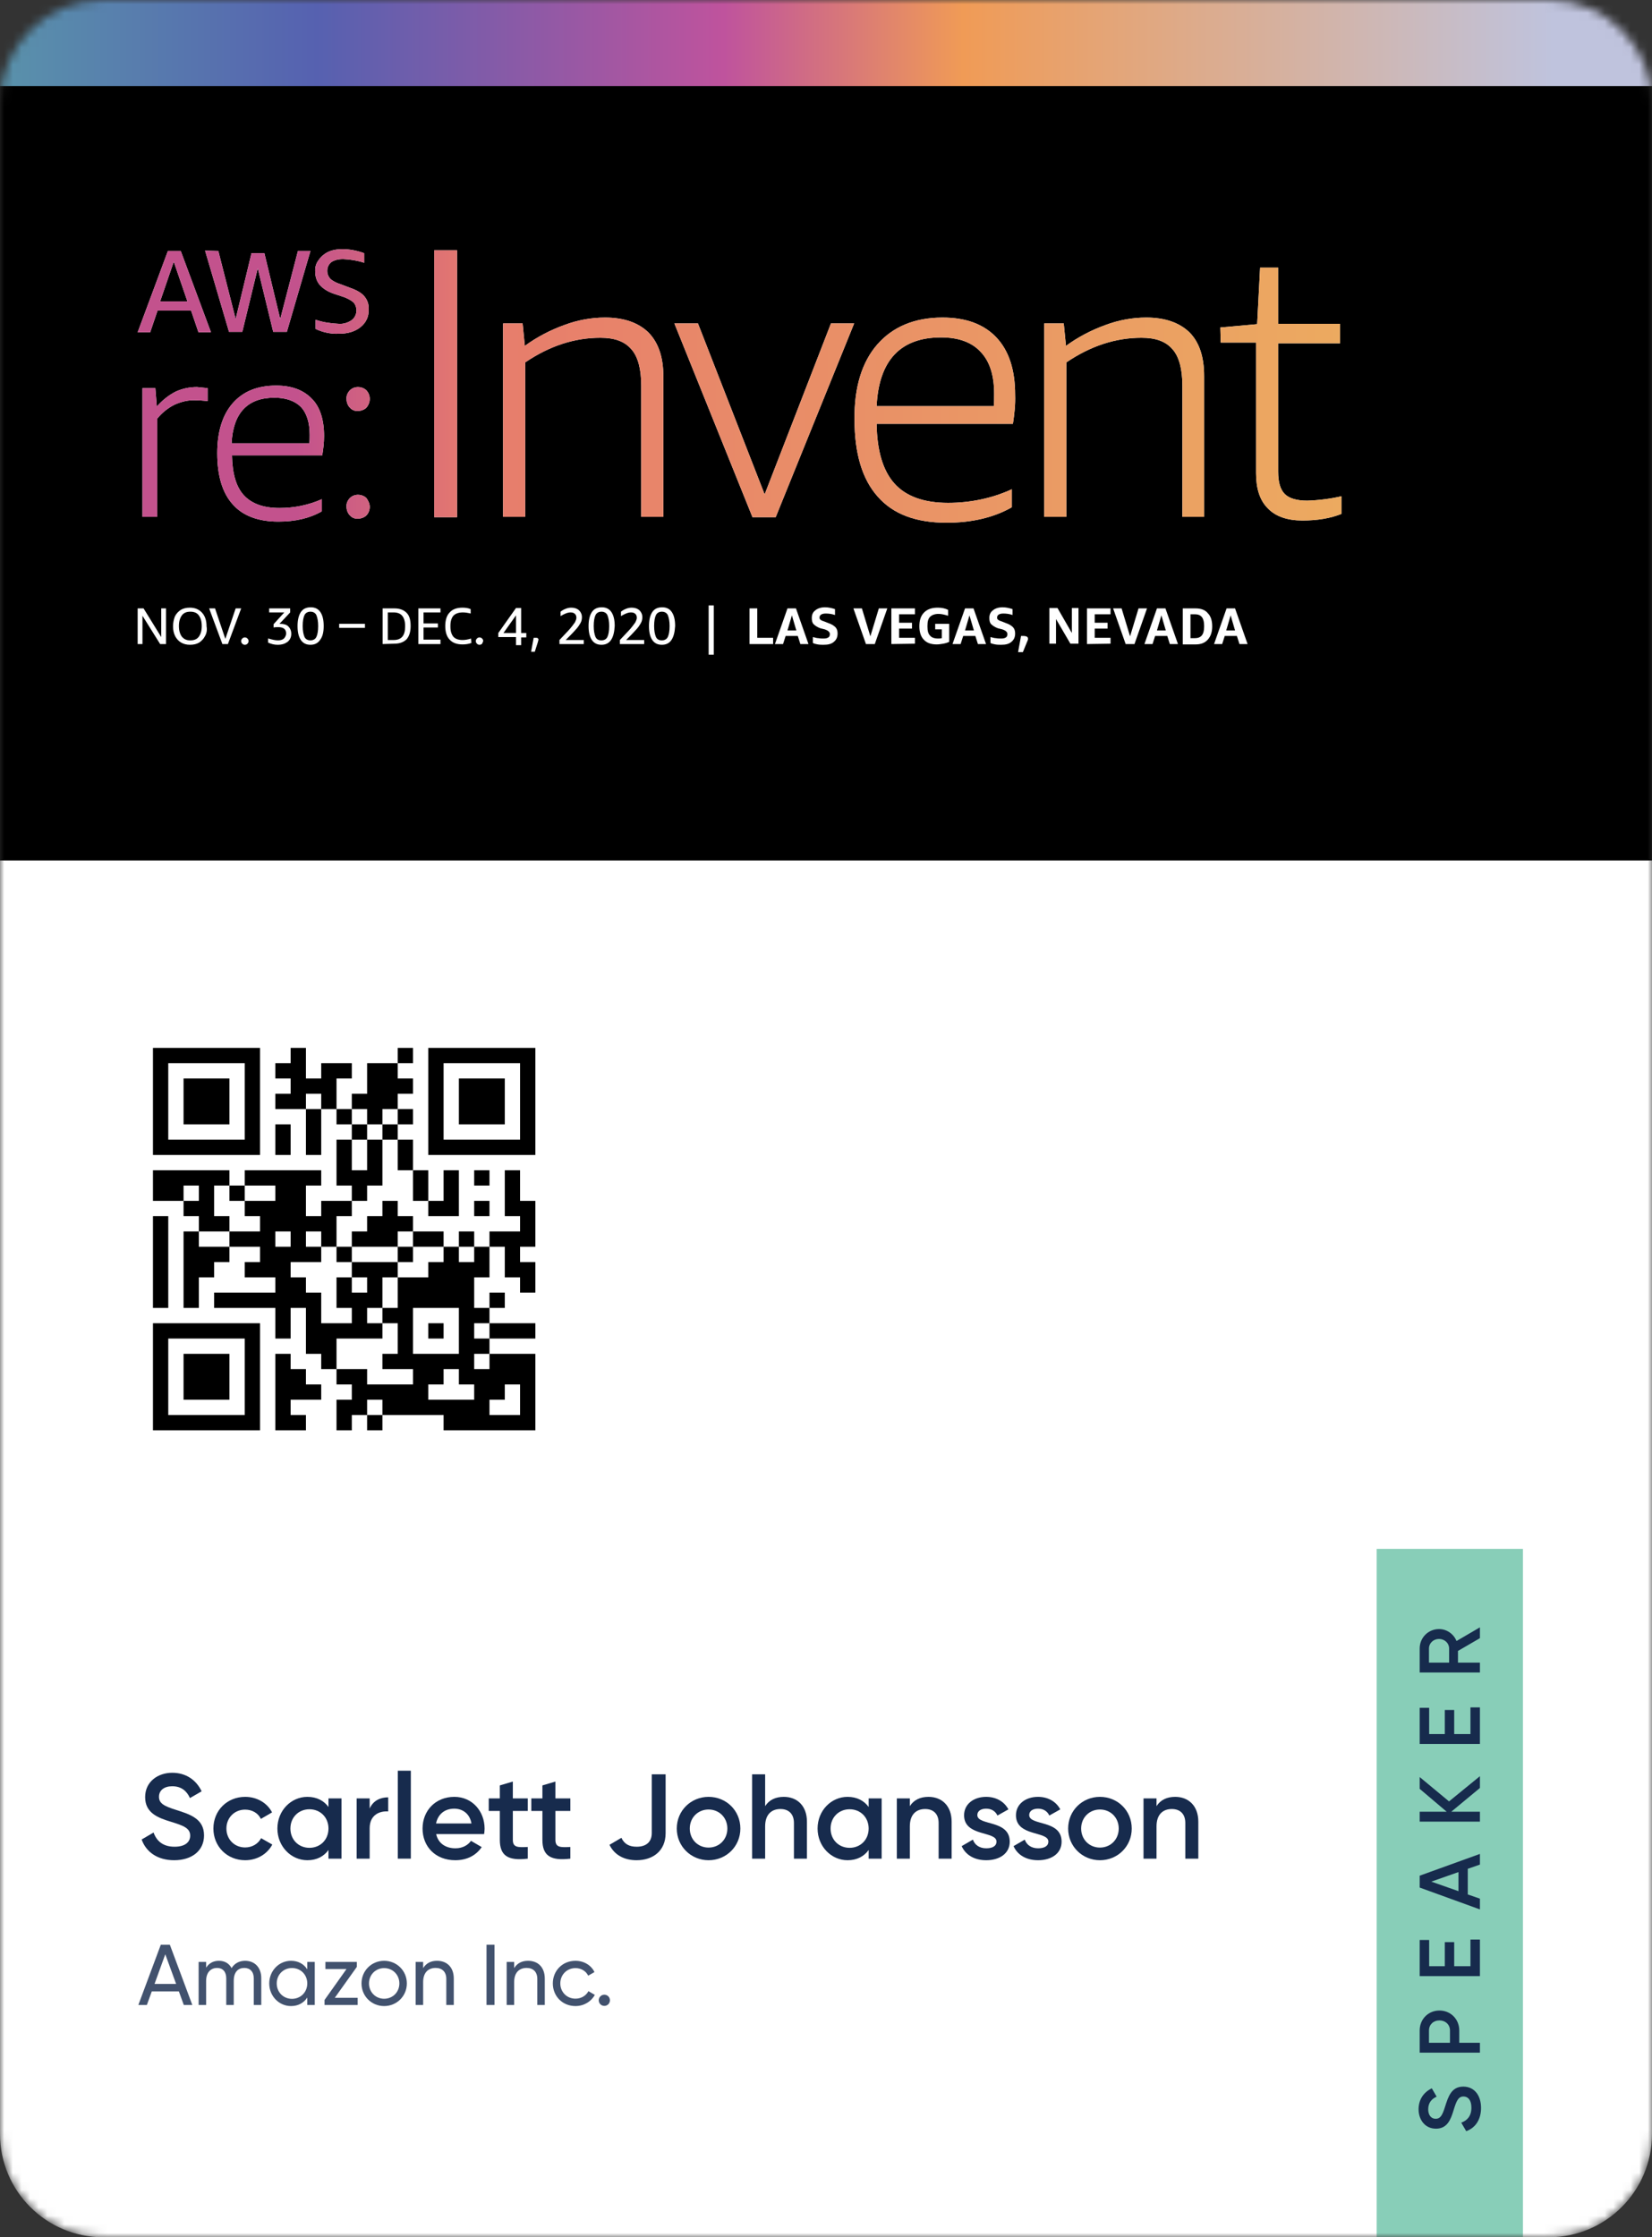 <svg width="192" height="260" viewBox="0 0 192 260" fill="none" xmlns="http://www.w3.org/2000/svg">
<rect x="0" y="0" width="192" height="260" fill="#333333" stroke="none"/>
<mask id="mask0_3919_783" style="mask-type:alpha" maskUnits="userSpaceOnUse" x="0" y="0" width="192" height="260">
<path d="M0 12C0 5.373 5.373 0 12 0H180C186.627 0 192 5.373 192 12V248C192 254.627 186.627 260 180 260H12C5.373 260 0 254.627 0 248V12Z" fill="white"/>
</mask>
<g mask="url(#mask0_3919_783)">
<path d="M0 12C0 5.373 5.373 0 12 0H180C186.627 0 192 5.373 192 12V248C192 254.627 186.627 260 180 260H12C5.373 260 0 254.627 0 248V12Z" fill="white"/>
<rect x="160" y="180" width="17" height="80" fill="#88CEB8"/>
<path d="M172.13 244.97C172.13 243.51 171.35 242.49 170.07 242.49C168.68 242.49 168.32 243.66 167.95 244.82C167.63 245.84 167.4 246.23 166.86 246.23C166.33 246.23 165.99 245.8 165.99 245.13C165.99 244.35 166.41 243.91 166.97 243.66L166.41 242.69C165.48 243.13 164.87 243.98 164.87 245.13C164.87 246.31 165.6 247.38 166.89 247.38C168.21 247.38 168.61 246.32 168.94 245.23C169.26 244.19 169.47 243.64 170.09 243.64C170.6 243.64 171.01 244.03 171.01 244.94C171.01 245.89 170.54 246.43 169.83 246.68L170.41 247.67C171.45 247.3 172.13 246.35 172.13 244.97Z" fill="#172B4D"/>
<path d="M165 235.968V238.548H172V237.398H169.6V235.968C169.6 234.648 168.59 233.648 167.3 233.648C166 233.648 165 234.648 165 235.968ZM168.52 235.968V237.398H166.08V235.968C166.08 235.288 166.59 234.798 167.3 234.798C168 234.798 168.52 235.288 168.52 235.968Z" fill="#172B4D"/>
<path d="M170.9 228.5H169.01V225.7H167.92V228.5H166.1V225.45H165V229.65H172V225.4H170.9V228.5Z" fill="#172B4D"/>
<path d="M172 216.689V215.449L165 217.979V219.359L172 221.899V220.649L170.59 220.159V217.179L172 216.689ZM169.51 219.779L166.35 218.669L169.51 217.559V219.779Z" fill="#172B4D"/>
<path d="M172 206.416L168.41 209.346L165 206.516V207.886L168.14 210.546H165V211.696H172V210.546H168.67L172 207.786V206.416Z" fill="#172B4D"/>
<path d="M170.9 201.521H169.01V198.721H167.92V201.521H166.1V198.471H165V202.671H172V198.421H170.9V201.521Z" fill="#172B4D"/>
<path d="M172 190.378V189.118L169.28 190.708C168.95 189.888 168.15 189.318 167.25 189.318C166 189.318 165 190.318 165 191.568V194.368H172V193.218H169.45V191.858L172 190.378ZM166.08 193.218V191.568C166.08 190.958 166.59 190.468 167.25 190.468C167.9 190.468 168.42 190.958 168.42 191.568V193.218H166.08Z" fill="#172B4D"/>
<rect width="192" height="100" fill="black"/>
<rect width="192" height="10" fill="url(#paint0_linear_3919_783)"/>
<path d="M146.11 37.673L141.829 38.058L141.872 39.81H145.982V54.978C145.982 56.773 146.41 58.14 147.352 59.08C148.251 60.02 149.621 60.49 151.376 60.49C153.132 60.49 154.63 60.233 155.914 59.721V57.67C154.63 57.969 153.26 58.14 151.933 58.183C150.734 58.183 149.835 57.926 149.321 57.413C148.807 56.901 148.55 56.046 148.55 54.807V39.895H155.743V37.631H148.55V31.093H146.453L146.11 37.673Z" fill="white"/>
<path d="M146.11 37.673L141.829 38.058L141.872 39.81H145.982V54.978C145.982 56.773 146.41 58.14 147.352 59.08C148.251 60.02 149.621 60.49 151.376 60.49C153.132 60.49 154.63 60.233 155.914 59.721V57.67C154.63 57.969 153.26 58.14 151.933 58.183C150.734 58.183 149.835 57.926 149.321 57.413C148.807 56.901 148.55 56.046 148.55 54.807V39.895H155.743V37.631H148.55V31.093H146.453L146.11 37.673Z" fill="url(#paint1_linear_3919_783)"/>
<path d="M123.633 37.588H121.364V60.063H123.933V42.117C126.758 40.194 129.67 39.254 132.667 39.254C134.336 39.254 135.492 39.682 136.263 40.579C137.034 41.434 137.419 42.886 137.419 44.809V60.063H139.945V43.698C139.945 41.476 139.388 39.767 138.232 38.614C137.076 37.503 135.407 36.904 133.223 36.904C131.596 36.904 130.012 37.203 128.514 37.759C126.844 38.357 125.303 39.169 123.89 40.194L123.633 37.588Z" fill="white"/>
<path d="M123.633 37.588H121.364V60.063H123.933V42.117C126.758 40.194 129.67 39.254 132.667 39.254C134.336 39.254 135.492 39.682 136.263 40.579C137.034 41.434 137.419 42.886 137.419 44.809V60.063H139.945V43.698C139.945 41.476 139.388 39.767 138.232 38.614C137.076 37.503 135.407 36.904 133.223 36.904C131.596 36.904 130.012 37.203 128.514 37.759C126.844 38.357 125.303 39.169 123.89 40.194L123.633 37.588Z" fill="url(#paint2_linear_3919_783)"/>
<path fill-rule="evenodd" clip-rule="evenodd" d="M109.547 36.904C106.294 36.904 103.768 37.973 101.969 40.023C100.171 42.074 99.272 45.023 99.315 48.74C99.315 52.714 100.214 55.704 102.012 57.713C103.81 59.764 106.465 60.746 110.018 60.746C112.93 60.746 115.498 60.148 117.596 58.952V56.858C115.284 57.926 112.716 58.439 110.19 58.439C107.364 58.439 105.266 57.67 103.939 56.174C102.612 54.679 101.927 52.372 101.884 49.253H117.725C117.896 48.142 118.024 47.031 117.982 45.877C117.982 42.972 117.254 40.75 115.798 39.212C114.343 37.673 112.245 36.904 109.547 36.904ZM109.376 39.212C104.667 39.212 102.141 41.861 101.884 47.202H115.499C115.541 46.774 115.541 46.304 115.541 45.749C115.541 43.613 115.028 41.989 113.957 40.878C112.93 39.767 111.388 39.212 109.376 39.212Z" fill="white"/>
<path fill-rule="evenodd" clip-rule="evenodd" d="M109.547 36.904C106.294 36.904 103.768 37.973 101.969 40.023C100.171 42.074 99.272 45.023 99.315 48.74C99.315 52.714 100.214 55.704 102.012 57.713C103.81 59.764 106.465 60.746 110.018 60.746C112.93 60.746 115.498 60.148 117.596 58.952V56.858C115.284 57.926 112.716 58.439 110.19 58.439C107.364 58.439 105.266 57.67 103.939 56.174C102.612 54.679 101.927 52.372 101.884 49.253H117.725C117.896 48.142 118.024 47.031 117.982 45.877C117.982 42.972 117.254 40.75 115.798 39.212C114.343 37.673 112.245 36.904 109.547 36.904ZM109.376 39.212C104.667 39.212 102.141 41.861 101.884 47.202H115.499C115.541 46.774 115.541 46.304 115.541 45.749C115.541 43.613 115.028 41.989 113.957 40.878C112.93 39.767 111.388 39.212 109.376 39.212Z" fill="url(#paint3_linear_3919_783)"/>
<path d="M88.868 57.456L81.119 37.588H78.379L87.456 60.105H90.153L99.272 37.588H96.575L88.868 57.456Z" fill="white"/>
<path d="M88.868 57.456L81.119 37.588H78.379L87.456 60.105H90.153L99.272 37.588H96.575L88.868 57.456Z" fill="url(#paint4_linear_3919_783)"/>
<path d="M60.74 37.588H58.471V60.063H61.04V42.117C63.865 40.194 66.777 39.254 69.774 39.254C71.443 39.254 72.599 39.682 73.37 40.579C74.141 41.434 74.526 42.886 74.526 44.809V60.063H77.095V43.698C77.095 41.476 76.495 39.767 75.34 38.614C74.183 37.503 72.514 36.904 70.33 36.904C68.703 36.904 67.119 37.203 65.621 37.759C63.951 38.357 62.41 39.169 60.997 40.194L60.74 37.588Z" fill="white"/>
<path d="M60.74 37.588H58.471V60.063H61.04V42.117C63.865 40.194 66.777 39.254 69.774 39.254C71.443 39.254 72.599 39.682 73.37 40.579C74.141 41.434 74.526 42.886 74.526 44.809V60.063H77.095V43.698C77.095 41.476 76.495 39.767 75.34 38.614C74.183 37.503 72.514 36.904 70.33 36.904C68.703 36.904 67.119 37.203 65.621 37.759C63.951 38.357 62.41 39.169 60.997 40.194L60.74 37.588Z" fill="url(#paint5_linear_3919_783)"/>
<path d="M53.119 29.085H50.465V60.105H53.119V29.085Z" fill="white"/>
<path d="M53.119 29.085H50.465V60.105H53.119V29.085Z" fill="url(#paint6_linear_3919_783)"/>
<path d="M41.602 47.757C41.945 47.757 42.33 47.629 42.587 47.373C43.101 46.774 43.101 45.92 42.587 45.364C42.33 45.108 41.945 44.98 41.602 44.98C41.26 44.98 40.917 45.108 40.66 45.364C40.404 45.621 40.232 46.005 40.275 46.39C40.275 46.732 40.404 47.116 40.66 47.373C40.875 47.629 41.26 47.8 41.602 47.757Z" fill="white"/>
<path d="M41.602 47.757C41.945 47.757 42.33 47.629 42.587 47.373C43.101 46.774 43.101 45.92 42.587 45.364C42.33 45.108 41.945 44.98 41.602 44.98C41.26 44.98 40.917 45.108 40.66 45.364C40.404 45.621 40.232 46.005 40.275 46.39C40.275 46.732 40.404 47.116 40.66 47.373C40.875 47.629 41.26 47.8 41.602 47.757Z" fill="url(#paint7_linear_3919_783)"/>
<path d="M42.587 59.892C42.844 59.635 42.972 59.251 42.972 58.909C42.972 58.524 42.801 58.183 42.587 57.883C42.33 57.627 41.945 57.499 41.602 57.499C41.26 57.499 40.917 57.627 40.66 57.883C40.404 58.14 40.232 58.524 40.275 58.909C40.275 59.251 40.404 59.635 40.66 59.892C40.875 60.148 41.26 60.319 41.602 60.276C41.945 60.276 42.33 60.148 42.587 59.892Z" fill="white"/>
<path d="M42.587 59.892C42.844 59.635 42.972 59.251 42.972 58.909C42.972 58.524 42.801 58.183 42.587 57.883C42.33 57.627 41.945 57.499 41.602 57.499C41.26 57.499 40.917 57.627 40.66 57.883C40.404 58.14 40.232 58.524 40.275 58.909C40.275 59.251 40.404 59.635 40.66 59.892C40.875 60.148 41.26 60.319 41.602 60.276C41.945 60.276 42.33 60.148 42.587 59.892Z" fill="url(#paint8_linear_3919_783)"/>
<path d="M38.092 29.299C37.664 29.513 37.278 29.854 37.021 30.239C36.722 30.623 36.593 31.093 36.636 31.606C36.636 32.162 36.807 32.674 37.15 33.102C37.578 33.572 38.135 33.913 38.777 34.127L40.061 34.554C40.447 34.725 40.832 34.896 41.132 35.195C41.303 35.409 41.431 35.751 41.431 36.05C41.431 36.52 41.217 36.947 40.875 37.203C40.447 37.503 39.89 37.673 39.376 37.631C38.477 37.588 37.535 37.46 36.679 37.161V38.229C37.492 38.614 38.434 38.827 39.376 38.784C40.447 38.784 41.26 38.528 41.902 38.015C42.544 37.503 42.887 36.776 42.844 35.964C42.887 35.409 42.716 34.896 42.373 34.469C42.073 34.084 41.517 33.743 40.789 33.486L39.547 33.016C39.119 32.888 38.691 32.674 38.349 32.375C38.349 32.333 38.349 32.333 38.306 32.29C37.878 31.734 37.963 30.88 38.52 30.453C38.862 30.239 39.291 30.111 39.89 30.111C40.746 30.154 41.56 30.282 42.33 30.538V29.427C41.517 29.128 40.66 28.957 39.804 28.957C39.205 28.957 38.605 29.043 38.092 29.299Z" fill="white"/>
<path d="M38.092 29.299C37.664 29.513 37.278 29.854 37.021 30.239C36.722 30.623 36.593 31.093 36.636 31.606C36.636 32.162 36.807 32.674 37.15 33.102C37.578 33.572 38.135 33.913 38.777 34.127L40.061 34.554C40.447 34.725 40.832 34.896 41.132 35.195C41.303 35.409 41.431 35.751 41.431 36.05C41.431 36.52 41.217 36.947 40.875 37.203C40.447 37.503 39.89 37.673 39.376 37.631C38.477 37.588 37.535 37.46 36.679 37.161V38.229C37.492 38.614 38.434 38.827 39.376 38.784C40.447 38.784 41.26 38.528 41.902 38.015C42.544 37.503 42.887 36.776 42.844 35.964C42.887 35.409 42.716 34.896 42.373 34.469C42.073 34.084 41.517 33.743 40.789 33.486L39.547 33.016C39.119 32.888 38.691 32.674 38.349 32.375C38.349 32.333 38.349 32.333 38.306 32.29C37.878 31.734 37.963 30.88 38.52 30.453C38.862 30.239 39.291 30.111 39.89 30.111C40.746 30.154 41.56 30.282 42.33 30.538V29.427C41.517 29.128 40.66 28.957 39.804 28.957C39.205 28.957 38.605 29.043 38.092 29.299Z" fill="url(#paint9_linear_3919_783)"/>
<path fill-rule="evenodd" clip-rule="evenodd" d="M37.45 52.927C37.578 52.158 37.664 51.432 37.664 50.663C37.664 48.783 37.193 47.287 36.251 46.347C35.266 45.322 33.896 44.809 32.098 44.809C29.914 44.809 28.245 45.493 27.046 46.86C25.847 48.227 25.248 50.193 25.248 52.671C25.248 55.277 25.847 57.285 27.046 58.61C28.202 59.934 30 60.618 32.355 60.618C34.324 60.618 35.994 60.233 37.407 59.422V58.012C35.865 58.695 34.196 59.037 32.483 59.037C30.599 59.037 29.229 58.524 28.33 57.542C27.431 56.559 27.003 55.021 26.96 52.927H37.45ZM26.917 51.517C27.089 48.014 28.758 46.219 31.884 46.219C33.254 46.219 34.281 46.603 34.966 47.287C35.651 48.014 35.994 49.124 35.994 50.534C35.994 50.919 35.994 51.218 35.951 51.517H26.917Z" fill="white"/>
<path fill-rule="evenodd" clip-rule="evenodd" d="M37.45 52.927C37.578 52.158 37.664 51.432 37.664 50.663C37.664 48.783 37.193 47.287 36.251 46.347C35.266 45.322 33.896 44.809 32.098 44.809C29.914 44.809 28.245 45.493 27.046 46.86C25.847 48.227 25.248 50.193 25.248 52.671C25.248 55.277 25.847 57.285 27.046 58.61C28.202 59.934 30 60.618 32.355 60.618C34.324 60.618 35.994 60.233 37.407 59.422V58.012C35.865 58.695 34.196 59.037 32.483 59.037C30.599 59.037 29.229 58.524 28.33 57.542C27.431 56.559 27.003 55.021 26.96 52.927H37.45ZM26.917 51.517C27.089 48.014 28.758 46.219 31.884 46.219C33.254 46.219 34.281 46.603 34.966 47.287C35.651 48.014 35.994 49.124 35.994 50.534C35.994 50.919 35.994 51.218 35.951 51.517H26.917Z" fill="url(#paint10_linear_3919_783)"/>
<path d="M27.388 37.075L25.376 29.171L23.835 29.128L26.618 38.571H28.159L29.957 31.179L31.755 38.571H33.339L36.08 29.171H34.624L32.569 37.075L30.728 29.427H29.229L27.388 37.075Z" fill="white"/>
<path d="M27.388 37.075L25.376 29.171L23.835 29.128L26.618 38.571H28.159L29.957 31.179L31.755 38.571H33.339L36.08 29.171H34.624L32.569 37.075L30.728 29.427H29.229L27.388 37.075Z" fill="url(#paint11_linear_3919_783)"/>
<path fill-rule="evenodd" clip-rule="evenodd" d="M21.009 29.171H19.511L16 38.614H17.456L18.312 36.093H22.208L23.064 38.614H24.52L21.009 29.171ZM21.78 35.024H18.612L20.196 30.41L21.78 35.024Z" fill="white"/>
<path fill-rule="evenodd" clip-rule="evenodd" d="M21.009 29.171H19.511L16 38.614H17.456L18.312 36.093H22.208L23.064 38.614H24.52L21.009 29.171ZM21.78 35.024H18.612L20.196 30.41L21.78 35.024Z" fill="url(#paint12_linear_3919_783)"/>
<path d="M24.135 46.603V45.108C23.75 45.065 23.322 45.023 22.894 44.98L22.893 44.98C22.037 44.98 21.223 45.151 20.453 45.493C19.596 45.92 18.869 46.518 18.226 47.244L18.055 45.108H16.557V60.063H18.269V48.654C18.826 47.971 19.511 47.415 20.281 47.031C21.052 46.689 21.865 46.475 22.722 46.518C23.114 46.518 23.542 46.554 24.006 46.593L24.135 46.603Z" fill="white"/>
<path d="M24.135 46.603V45.108C23.75 45.065 23.322 45.023 22.894 44.98L22.893 44.98C22.037 44.98 21.223 45.151 20.453 45.493C19.596 45.92 18.869 46.518 18.226 47.244L18.055 45.108H16.557V60.063H18.269V48.654C18.826 47.971 19.511 47.415 20.281 47.031C21.052 46.689 21.865 46.475 22.722 46.518C23.114 46.518 23.542 46.554 24.006 46.593L24.135 46.603Z" fill="url(#paint13_linear_3919_783)"/>
<path fill-rule="evenodd" clip-rule="evenodd" d="M82.96 76.085H82.361V70.36H82.96V76.085ZM37.193 74.377C36.936 74.761 36.55 74.932 36.08 74.932C35.609 74.932 35.223 74.761 34.966 74.377C34.709 73.992 34.581 73.48 34.581 72.753C34.581 72.07 34.709 71.514 34.966 71.129C35.223 70.745 35.609 70.574 36.122 70.574C36.593 70.574 36.979 70.745 37.236 71.129C37.492 71.514 37.621 72.027 37.621 72.753C37.621 73.48 37.492 73.992 37.193 74.377ZM36.08 74.419C36.379 74.419 36.636 74.291 36.764 74.035C36.893 73.779 36.979 73.351 36.979 72.753C36.979 72.198 36.893 71.77 36.764 71.471C36.636 71.215 36.379 71.087 36.08 71.087C35.78 71.087 35.523 71.215 35.395 71.471C35.266 71.728 35.18 72.155 35.18 72.753C35.18 73.309 35.266 73.736 35.395 74.035C35.523 74.291 35.78 74.419 36.08 74.419ZM23.835 73.907C23.663 74.249 23.449 74.462 23.15 74.676C22.85 74.847 22.508 74.932 22.079 74.932C21.694 74.932 21.352 74.847 21.052 74.676C20.752 74.505 20.538 74.249 20.367 73.95C20.196 73.608 20.11 73.223 20.11 72.796C20.11 72.369 20.196 71.984 20.324 71.642C20.495 71.3 20.709 71.087 21.009 70.873C21.309 70.702 21.651 70.617 22.079 70.617C22.679 70.617 23.15 70.831 23.492 71.215C23.835 71.6 24.006 72.112 24.006 72.796C24.092 73.223 24.006 73.608 23.835 73.907ZM22.122 74.42C22.55 74.42 22.893 74.291 23.107 73.992C23.321 73.693 23.449 73.309 23.449 72.753C23.449 72.198 23.321 71.813 23.107 71.514C22.893 71.215 22.55 71.087 22.122 71.087C21.694 71.087 21.352 71.215 21.137 71.514C20.923 71.813 20.795 72.198 20.795 72.753C20.795 73.309 20.923 73.693 21.137 73.992C21.394 74.291 21.694 74.42 22.122 74.42ZM19.297 74.847H18.612L16.557 71.557V74.847H16V70.703H16.685L18.74 74.035V70.703H19.297V74.847ZM25.847 74.847H26.489L28.031 70.703H27.389L26.19 74.249L24.991 70.703H24.306L25.847 74.847ZM28.758 74.804C28.673 74.889 28.587 74.932 28.459 74.932C28.33 74.932 28.245 74.889 28.159 74.804C28.073 74.718 28.03 74.633 28.03 74.504C28.03 74.376 28.073 74.291 28.159 74.206C28.245 74.12 28.33 74.077 28.459 74.077C28.587 74.077 28.673 74.12 28.758 74.206C28.844 74.291 28.887 74.376 28.887 74.504C28.887 74.633 28.844 74.718 28.758 74.804ZM32.312 74.42C32.012 74.42 31.627 74.334 31.199 74.206H31.156V74.676C31.541 74.847 31.884 74.933 32.269 74.933C32.783 74.933 33.125 74.804 33.425 74.591C33.725 74.334 33.853 74.035 33.853 73.651C33.853 73.309 33.725 73.01 33.511 72.796C33.297 72.582 32.954 72.497 32.569 72.497H32.526H32.483L33.725 71.172V70.703H31.284V71.172H33.04L31.798 72.54V72.924C31.97 72.882 32.184 72.882 32.355 72.882C32.954 72.882 33.254 73.138 33.254 73.608C33.254 73.864 33.125 74.078 32.997 74.206C32.868 74.334 32.612 74.42 32.312 74.42ZM39.419 72.967H42.416V72.496H39.419V72.967ZM44.471 74.847V70.703H45.841C46.44 70.703 46.911 70.873 47.254 71.215C47.596 71.557 47.725 72.07 47.725 72.753C47.725 73.437 47.553 73.95 47.254 74.292C46.911 74.633 46.44 74.804 45.841 74.804L44.471 74.847ZM45.755 74.377C46.654 74.377 47.083 73.864 47.083 72.839V72.711C47.083 72.198 46.954 71.813 46.74 71.557C46.526 71.301 46.184 71.172 45.755 71.172H45.07V74.377H45.755ZM48.624 74.847H51.193V74.334H49.223V72.924H50.893V72.454H49.223V71.172H51.193V70.703H48.624V74.847ZM54.789 74.719C54.447 74.847 54.104 74.89 53.761 74.89C53.119 74.89 52.605 74.719 52.263 74.334C51.92 73.992 51.749 73.437 51.749 72.753C51.749 72.07 51.92 71.514 52.263 71.172C52.605 70.788 53.119 70.617 53.761 70.617C54.104 70.617 54.404 70.66 54.703 70.788V71.3C54.361 71.215 54.061 71.172 53.804 71.172C53.291 71.172 52.948 71.3 52.691 71.557C52.477 71.813 52.349 72.198 52.349 72.71V72.839C52.349 73.351 52.477 73.736 52.691 73.992C52.905 74.249 53.291 74.377 53.761 74.377C54.018 74.377 54.361 74.334 54.746 74.206L54.789 74.719ZM55.731 74.932C55.859 74.932 55.945 74.889 56.031 74.804L56.031 74.804C56.073 74.718 56.116 74.633 56.159 74.504C56.159 74.376 56.116 74.291 56.031 74.206C55.945 74.12 55.859 74.077 55.731 74.077C55.602 74.077 55.517 74.12 55.431 74.206C55.346 74.291 55.303 74.376 55.303 74.504C55.303 74.633 55.346 74.718 55.431 74.804C55.517 74.889 55.602 74.932 55.731 74.932ZM60.569 74.975H59.969V74.035H57.914V73.565L59.969 70.66H60.569V73.565H61.168V74.078H60.569V74.975ZM59.969 73.565V71.514L58.514 73.565H59.969ZM61.725 75.744H62.153L62.495 74.675C62.512 74.61 62.528 74.551 62.542 74.501L62.542 74.501L62.542 74.501L62.542 74.501L62.542 74.5L62.542 74.5L62.542 74.5L62.542 74.5L62.542 74.5C62.565 74.419 62.581 74.36 62.581 74.334C62.581 74.248 62.538 74.205 62.495 74.163C62.41 74.12 62.324 74.12 62.196 74.12H62.196H62.024L61.725 75.744ZM67.804 74.847H65.021V74.377C65.252 74.129 65.461 73.91 65.645 73.718L65.645 73.717C65.904 73.446 66.113 73.227 66.263 73.052C66.454 72.83 66.597 72.632 66.711 72.474L66.749 72.422L66.789 72.367L66.82 72.326C66.905 72.155 66.991 71.941 66.991 71.813C66.991 71.6 66.948 71.471 66.82 71.343C66.691 71.215 66.52 71.172 66.306 71.172C65.963 71.172 65.578 71.343 65.15 71.6V71.087C65.364 70.916 65.535 70.831 65.749 70.745C65.963 70.66 66.177 70.617 66.391 70.617C66.734 70.617 67.034 70.702 67.29 70.916C67.504 71.13 67.633 71.386 67.633 71.728C67.633 71.941 67.59 72.198 67.462 72.411L67.438 72.451C67.312 72.662 67.144 72.942 66.862 73.223C66.606 73.522 66.22 73.907 65.749 74.377L65.749 74.377H67.847V74.847H67.804ZM69.902 74.932C70.373 74.932 70.758 74.761 71.015 74.377C71.272 73.992 71.401 73.48 71.443 72.753C71.443 72.027 71.315 71.514 71.058 71.129C70.801 70.745 70.416 70.574 69.945 70.574C69.431 70.574 69.046 70.745 68.789 71.129C68.532 71.514 68.404 72.07 68.404 72.753C68.404 73.48 68.532 73.992 68.789 74.377C69.046 74.761 69.431 74.932 69.902 74.932ZM70.587 74.035C70.459 74.291 70.202 74.419 69.902 74.419C69.56 74.419 69.346 74.291 69.217 74.035C69.089 73.736 69.003 73.309 69.003 72.753C69.003 72.155 69.089 71.728 69.217 71.471C69.346 71.215 69.603 71.087 69.902 71.087C70.202 71.087 70.459 71.215 70.587 71.471C70.716 71.77 70.801 72.198 70.801 72.753C70.801 73.351 70.716 73.779 70.587 74.035ZM74.826 74.847H72.043V74.377C72.274 74.129 72.483 73.91 72.666 73.717C72.925 73.446 73.134 73.227 73.284 73.052C73.475 72.83 73.619 72.632 73.733 72.474C73.772 72.42 73.808 72.37 73.841 72.326C73.927 72.155 74.012 71.941 74.012 71.813C74.012 71.6 73.969 71.471 73.841 71.343C73.713 71.215 73.541 71.172 73.327 71.172C72.985 71.172 72.599 71.343 72.171 71.6V71.087C72.385 70.916 72.557 70.831 72.771 70.745C72.985 70.66 73.199 70.617 73.413 70.617C73.755 70.617 74.055 70.702 74.312 70.916C74.526 71.13 74.654 71.386 74.654 71.728C74.654 71.941 74.612 72.198 74.483 72.411L74.459 72.451C74.333 72.662 74.165 72.942 73.884 73.223C73.627 73.522 73.242 73.907 72.771 74.377H74.868V74.847H74.826ZM76.924 74.932C77.394 74.932 77.78 74.761 78.037 74.377C78.293 73.992 78.422 73.48 78.465 72.753C78.465 72.027 78.336 71.514 78.079 71.129C77.823 70.745 77.437 70.574 76.966 70.574C76.453 70.574 76.067 70.745 75.81 71.129C75.553 71.514 75.425 72.07 75.425 72.753C75.425 73.48 75.553 73.992 75.81 74.377C76.067 74.761 76.453 74.932 76.924 74.932ZM77.609 74.035C77.48 74.291 77.223 74.419 76.924 74.419C76.581 74.419 76.367 74.291 76.239 74.035C76.11 73.736 76.024 73.309 76.024 72.753C76.024 72.155 76.11 71.728 76.239 71.471C76.367 71.215 76.624 71.087 76.924 71.087C77.223 71.087 77.48 71.215 77.609 71.471C77.737 71.77 77.823 72.198 77.823 72.753C77.823 73.351 77.737 73.779 77.609 74.035ZM87.113 70.703V74.847H89.853V74.121H88.012V70.703H87.113ZM93.021 74.847L92.722 73.907H91.309L91.009 74.847H90.067L91.523 70.703H92.508L93.963 74.847H93.021ZM92.55 73.266L92.037 71.514L91.523 73.266H92.55ZM94.563 72.54C94.734 72.71 94.991 72.881 95.333 73.01L95.847 73.138C96.104 73.223 96.232 73.309 96.318 73.394C96.404 73.48 96.447 73.565 96.447 73.693C96.447 73.864 96.404 73.992 96.275 74.078C96.147 74.163 95.975 74.206 95.719 74.206C95.547 74.206 95.333 74.206 95.119 74.163C94.977 74.163 94.834 74.125 94.691 74.087C94.62 74.068 94.548 74.049 94.477 74.035V74.719C94.606 74.804 94.82 74.847 95.034 74.889L95.034 74.889C95.29 74.932 95.505 74.932 95.719 74.932C96.232 74.932 96.618 74.847 96.917 74.59C97.217 74.334 97.346 74.035 97.346 73.608C97.346 73.309 97.26 73.052 97.089 72.881C96.917 72.71 96.661 72.54 96.275 72.411L95.847 72.24C95.59 72.155 95.462 72.112 95.376 72.027C95.29 71.984 95.248 71.899 95.248 71.77C95.248 71.471 95.505 71.3 95.975 71.3C96.318 71.3 96.661 71.343 97.046 71.471V70.788C96.661 70.659 96.275 70.574 95.89 70.574C95.419 70.574 95.034 70.702 94.777 70.916C94.477 71.129 94.349 71.429 94.349 71.813C94.349 72.112 94.391 72.369 94.563 72.54ZM100.642 74.847L99.186 70.703H100.171L101.156 73.95L102.141 70.703H103.125L101.67 74.847H100.642ZM103.596 70.703V74.847L106.336 74.804V74.121H104.495V73.052H105.994V72.369H104.495V71.386H106.336V70.703H103.596ZM109.034 74.206C109.162 74.206 109.291 74.206 109.462 74.163V73.138H108.691V72.497H110.318V74.591C110.147 74.676 109.89 74.761 109.633 74.804C109.376 74.847 109.119 74.89 108.862 74.89C108.22 74.89 107.706 74.719 107.364 74.334C107.021 73.992 106.85 73.437 106.85 72.796C106.85 72.07 107.021 71.557 107.407 71.172C107.792 70.788 108.306 70.617 108.991 70.617C109.462 70.617 109.847 70.702 110.19 70.873V71.557C109.762 71.429 109.419 71.343 109.077 71.343C108.648 71.343 108.306 71.471 108.092 71.685C107.878 71.899 107.792 72.24 107.792 72.71V72.839C107.792 73.309 107.878 73.65 108.092 73.864C108.263 74.078 108.563 74.206 109.034 74.206ZM113.358 73.907L113.657 74.847H114.599L113.144 70.703H112.159L110.703 74.847H111.645L111.945 73.907H113.358ZM113.187 73.266H112.159L112.673 71.514L113.187 73.266ZM115.969 73.01C115.627 72.881 115.37 72.71 115.199 72.54C115.028 72.369 114.985 72.112 114.985 71.813C114.985 71.429 115.113 71.129 115.413 70.916C115.67 70.702 116.055 70.574 116.526 70.574C116.911 70.574 117.297 70.659 117.682 70.788V71.471C117.297 71.343 116.954 71.3 116.612 71.3C116.141 71.3 115.884 71.471 115.884 71.77C115.884 71.899 115.927 71.984 116.012 72.027C116.098 72.112 116.226 72.155 116.483 72.24L116.911 72.411C117.297 72.54 117.554 72.71 117.725 72.881C117.896 73.052 117.982 73.309 117.982 73.608C117.982 74.035 117.853 74.334 117.554 74.59C117.254 74.847 116.869 74.932 116.355 74.932C116.141 74.932 115.927 74.932 115.67 74.889C115.456 74.847 115.242 74.804 115.113 74.719V74.035C115.185 74.049 115.256 74.068 115.327 74.087C115.47 74.125 115.613 74.163 115.755 74.163C115.969 74.206 116.184 74.206 116.355 74.206C116.612 74.206 116.783 74.163 116.911 74.078C117.04 73.992 117.083 73.864 117.083 73.693C117.083 73.565 117.04 73.48 116.954 73.394C116.869 73.309 116.74 73.223 116.483 73.138L115.969 73.01ZM118.667 73.906L118.324 75.786H118.881L119.352 74.633C119.437 74.462 119.48 74.334 119.48 74.248C119.48 74.12 119.437 74.035 119.352 73.992C119.266 73.949 119.138 73.906 118.923 73.906H118.667ZM122.734 71.942V74.804H121.963V70.66H122.905L124.575 73.565V70.66H125.346V74.804H124.404L122.734 71.942ZM126.33 70.703V74.847L129.07 74.804V74.121H127.229V73.052H128.728V72.369H127.229V71.386H129.07V70.703H126.33ZM130.826 74.847L129.37 70.703H130.355L131.339 73.95L132.324 70.703H133.309L131.853 74.847H130.826ZM135.664 73.907L135.963 74.847H136.905L135.45 70.703H134.465L133.009 74.847H133.951L134.251 73.907H135.664ZM134.979 71.514L135.492 73.266H134.465L134.979 71.514ZM137.462 74.847V70.703H138.96C139.56 70.703 140.073 70.873 140.373 71.258C140.716 71.6 140.887 72.112 140.887 72.796C140.887 73.437 140.716 73.95 140.373 74.334C140.031 74.719 139.56 74.89 138.96 74.89H137.462V74.847ZM138.361 71.386V74.163H138.875C139.602 74.163 139.945 73.736 139.945 72.839V72.711C139.945 71.813 139.602 71.386 138.875 71.386H138.361ZM143.755 73.907L144.055 74.847H144.997L143.541 70.703H142.557L141.101 74.847H142.043L142.343 73.907H143.755ZM143.541 73.266H142.514L143.028 71.514L143.541 73.266Z" fill="white"/>
</g>
<path d="M17.778 121.778H19.556V123.556H17.778V121.778ZM19.556 121.778H21.333V123.556H19.556V121.778ZM21.333 121.778H23.111V123.556H21.333V121.778ZM23.111 121.778H24.889V123.556H23.111V121.778ZM24.889 121.778H26.667V123.556H24.889V121.778ZM26.667 121.778H28.445V123.556H26.667V121.778ZM28.445 121.778H30.222V123.556H28.445V121.778ZM33.778 121.778H35.556V123.556H33.778V121.778ZM46.222 121.778H48V123.556H46.222V121.778ZM49.778 121.778H51.556V123.556H49.778V121.778ZM51.556 121.778H53.333V123.556H51.556V121.778ZM53.333 121.778H55.111V123.556H53.333V121.778ZM55.111 121.778H56.889V123.556H55.111V121.778ZM56.889 121.778H58.667V123.556H56.889V121.778ZM58.667 121.778H60.444V123.556H58.667V121.778ZM60.444 121.778H62.222V123.556H60.444V121.778ZM17.778 123.556H19.556V125.333H17.778V123.556ZM28.445 123.556H30.222V125.333H28.445V123.556ZM32 123.556H33.778V125.333H32V123.556ZM33.778 123.556H35.556V125.333H33.778V123.556ZM37.333 123.556H39.111V125.333H37.333V123.556ZM39.111 123.556H40.889V125.333H39.111V123.556ZM42.667 123.556H44.444V125.333H42.667V123.556ZM44.444 123.556H46.222V125.333H44.444V123.556ZM49.778 123.556H51.556V125.333H49.778V123.556ZM60.444 123.556H62.222V125.333H60.444V123.556ZM17.778 125.333H19.556V127.111H17.778V125.333ZM21.333 125.333H23.111V127.111H21.333V125.333ZM23.111 125.333H24.889V127.111H23.111V125.333ZM24.889 125.333H26.667V127.111H24.889V125.333ZM28.445 125.333H30.222V127.111H28.445V125.333ZM33.778 125.333H35.556V127.111H33.778V125.333ZM35.556 125.333H37.333V127.111H35.556V125.333ZM37.333 125.333H39.111V127.111H37.333V125.333ZM42.667 125.333H44.444V127.111H42.667V125.333ZM44.444 125.333H46.222V127.111H44.444V125.333ZM46.222 125.333H48V127.111H46.222V125.333ZM49.778 125.333H51.556V127.111H49.778V125.333ZM53.333 125.333H55.111V127.111H53.333V125.333ZM55.111 125.333H56.889V127.111H55.111V125.333ZM56.889 125.333H58.667V127.111H56.889V125.333ZM60.444 125.333H62.222V127.111H60.444V125.333ZM17.778 127.111H19.556V128.889H17.778V127.111ZM21.333 127.111H23.111V128.889H21.333V127.111ZM23.111 127.111H24.889V128.889H23.111V127.111ZM24.889 127.111H26.667V128.889H24.889V127.111ZM28.445 127.111H30.222V128.889H28.445V127.111ZM32 127.111H33.778V128.889H32V127.111ZM33.778 127.111H35.556V128.889H33.778V127.111ZM37.333 127.111H39.111V128.889H37.333V127.111ZM40.889 127.111H42.667V128.889H40.889V127.111ZM42.667 127.111H44.444V128.889H42.667V127.111ZM44.444 127.111H46.222V128.889H44.444V127.111ZM49.778 127.111H51.556V128.889H49.778V127.111ZM53.333 127.111H55.111V128.889H53.333V127.111ZM55.111 127.111H56.889V128.889H55.111V127.111ZM56.889 127.111H58.667V128.889H56.889V127.111ZM60.444 127.111H62.222V128.889H60.444V127.111ZM17.778 128.889H19.556V130.667H17.778V128.889ZM21.333 128.889H23.111V130.667H21.333V128.889ZM23.111 128.889H24.889V130.667H23.111V128.889ZM24.889 128.889H26.667V130.667H24.889V128.889ZM28.445 128.889H30.222V130.667H28.445V128.889ZM35.556 128.889H37.333V130.667H35.556V128.889ZM39.111 128.889H40.889V130.667H39.111V128.889ZM42.667 128.889H44.444V130.667H42.667V128.889ZM46.222 128.889H48V130.667H46.222V128.889ZM49.778 128.889H51.556V130.667H49.778V128.889ZM53.333 128.889H55.111V130.667H53.333V128.889ZM55.111 128.889H56.889V130.667H55.111V128.889ZM56.889 128.889H58.667V130.667H56.889V128.889ZM60.444 128.889H62.222V130.667H60.444V128.889ZM17.778 130.667H19.556V132.444H17.778V130.667ZM28.445 130.667H30.222V132.444H28.445V130.667ZM32 130.667H33.778V132.444H32V130.667ZM35.556 130.667H37.333V132.444H35.556V130.667ZM40.889 130.667H42.667V132.444H40.889V130.667ZM44.444 130.667H46.222V132.444H44.444V130.667ZM49.778 130.667H51.556V132.444H49.778V130.667ZM60.444 130.667H62.222V132.444H60.444V130.667ZM17.778 132.444H19.556V134.222H17.778V132.444ZM19.556 132.444H21.333V134.222H19.556V132.444ZM21.333 132.444H23.111V134.222H21.333V132.444ZM23.111 132.444H24.889V134.222H23.111V132.444ZM24.889 132.444H26.667V134.222H24.889V132.444ZM26.667 132.444H28.445V134.222H26.667V132.444ZM28.445 132.444H30.222V134.222H28.445V132.444ZM32 132.444H33.778V134.222H32V132.444ZM35.556 132.444H37.333V134.222H35.556V132.444ZM39.111 132.444H40.889V134.222H39.111V132.444ZM42.667 132.444H44.444V134.222H42.667V132.444ZM46.222 132.444H48V134.222H46.222V132.444ZM49.778 132.444H51.556V134.222H49.778V132.444ZM51.556 132.444H53.333V134.222H51.556V132.444ZM53.333 132.444H55.111V134.222H53.333V132.444ZM55.111 132.444H56.889V134.222H55.111V132.444ZM56.889 132.444H58.667V134.222H56.889V132.444ZM58.667 132.444H60.444V134.222H58.667V132.444ZM60.444 132.444H62.222V134.222H60.444V132.444ZM39.111 134.222H40.889V136H39.111V134.222ZM42.667 134.222H44.444V136H42.667V134.222ZM46.222 134.222H48V136H46.222V134.222ZM17.778 136H19.556V137.778H17.778V136ZM19.556 136H21.333V137.778H19.556V136ZM21.333 136H23.111V137.778H21.333V136ZM23.111 136H24.889V137.778H23.111V136ZM24.889 136H26.667V137.778H24.889V136ZM28.445 136H30.222V137.778H28.445V136ZM30.222 136H32V137.778H30.222V136ZM32 136H33.778V137.778H32V136ZM33.778 136H35.556V137.778H33.778V136ZM35.556 136H37.333V137.778H35.556V136ZM39.111 136H40.889V137.778H39.111V136ZM40.889 136H42.667V137.778H40.889V136ZM42.667 136H44.444V137.778H42.667V136ZM48 136H49.778V137.778H48V136ZM51.556 136H53.333V137.778H51.556V136ZM55.111 136H56.889V137.778H55.111V136ZM58.667 136H60.444V137.778H58.667V136ZM17.778 137.778H19.556V139.556H17.778V137.778ZM19.556 137.778H21.333V139.556H19.556V137.778ZM23.111 137.778H24.889V139.556H23.111V137.778ZM26.667 137.778H28.445V139.556H26.667V137.778ZM32 137.778H33.778V139.556H32V137.778ZM33.778 137.778H35.556V139.556H33.778V137.778ZM40.889 137.778H42.667V139.556H40.889V137.778ZM48 137.778H49.778V139.556H48V137.778ZM51.556 137.778H53.333V139.556H51.556V137.778ZM58.667 137.778H60.444V139.556H58.667V137.778ZM21.333 139.556H23.111V141.333H21.333V139.556ZM23.111 139.556H24.889V141.333H23.111V139.556ZM28.445 139.556H30.222V141.333H28.445V139.556ZM30.222 139.556H32V141.333H30.222V139.556ZM32 139.556H33.778V141.333H32V139.556ZM33.778 139.556H35.556V141.333H33.778V139.556ZM37.333 139.556H39.111V141.333H37.333V139.556ZM39.111 139.556H40.889V141.333H39.111V139.556ZM44.444 139.556H46.222V141.333H44.444V139.556ZM49.778 139.556H51.556V141.333H49.778V139.556ZM51.556 139.556H53.333V141.333H51.556V139.556ZM55.111 139.556H56.889V141.333H55.111V139.556ZM58.667 139.556H60.444V141.333H58.667V139.556ZM60.444 139.556H62.222V141.333H60.444V139.556ZM17.778 141.333H19.556V143.111H17.778V141.333ZM23.111 141.333H24.889V143.111H23.111V141.333ZM24.889 141.333H26.667V143.111H24.889V141.333ZM30.222 141.333H32V143.111H30.222V141.333ZM32 141.333H33.778V143.111H32V141.333ZM33.778 141.333H35.556V143.111H33.778V141.333ZM35.556 141.333H37.333V143.111H35.556V141.333ZM37.333 141.333H39.111V143.111H37.333V141.333ZM42.667 141.333H44.444V143.111H42.667V141.333ZM44.444 141.333H46.222V143.111H44.444V141.333ZM46.222 141.333H48V143.111H46.222V141.333ZM60.444 141.333H62.222V143.111H60.444V141.333ZM17.778 143.111H19.556V144.889H17.778V143.111ZM21.333 143.111H23.111V144.889H21.333V143.111ZM26.667 143.111H28.445V144.889H26.667V143.111ZM28.445 143.111H30.222V144.889H28.445V143.111ZM30.222 143.111H32V144.889H30.222V143.111ZM33.778 143.111H35.556V144.889H33.778V143.111ZM37.333 143.111H39.111V144.889H37.333V143.111ZM40.889 143.111H42.667V144.889H40.889V143.111ZM42.667 143.111H44.444V144.889H42.667V143.111ZM44.444 143.111H46.222V144.889H44.444V143.111ZM48 143.111H49.778V144.889H48V143.111ZM49.778 143.111H51.556V144.889H49.778V143.111ZM53.333 143.111H55.111V144.889H53.333V143.111ZM56.889 143.111H58.667V144.889H56.889V143.111ZM58.667 143.111H60.444V144.889H58.667V143.111ZM60.444 143.111H62.222V144.889H60.444V143.111ZM17.778 144.889H19.556V146.667H17.778V144.889ZM21.333 144.889H23.111V146.667H21.333V144.889ZM23.111 144.889H24.889V146.667H23.111V144.889ZM24.889 144.889H26.667V146.667H24.889V144.889ZM30.222 144.889H32V146.667H30.222V144.889ZM32 144.889H33.778V146.667H32V144.889ZM33.778 144.889H35.556V146.667H33.778V144.889ZM35.556 144.889H37.333V146.667H35.556V144.889ZM39.111 144.889H40.889V146.667H39.111V144.889ZM46.222 144.889H48V146.667H46.222V144.889ZM51.556 144.889H53.333V146.667H51.556V144.889ZM55.111 144.889H56.889V146.667H55.111V144.889ZM58.667 144.889H60.444V146.667H58.667V144.889ZM17.778 146.667H19.556V148.444H17.778V146.667ZM21.333 146.667H23.111V148.444H21.333V146.667ZM23.111 146.667H24.889V148.444H23.111V146.667ZM28.445 146.667H30.222V148.444H28.445V146.667ZM30.222 146.667H32V148.444H30.222V146.667ZM32 146.667H33.778V148.444H32V146.667ZM40.889 146.667H42.667V148.444H40.889V146.667ZM42.667 146.667H44.444V148.444H42.667V146.667ZM44.444 146.667H46.222V148.444H44.444V146.667ZM49.778 146.667H51.556V148.444H49.778V146.667ZM51.556 146.667H53.333V148.444H51.556V146.667ZM53.333 146.667H55.111V148.444H53.333V146.667ZM55.111 146.667H56.889V148.444H55.111V146.667ZM58.667 146.667H60.444V148.444H58.667V146.667ZM60.444 146.667H62.222V148.444H60.444V146.667ZM17.778 148.444H19.556V150.222H17.778V148.444ZM21.333 148.444H23.111V150.222H21.333V148.444ZM32 148.444H33.778V150.222H32V148.444ZM33.778 148.444H35.556V150.222H33.778V148.444ZM39.111 148.444H40.889V150.222H39.111V148.444ZM42.667 148.444H44.444V150.222H42.667V148.444ZM46.222 148.444H48V150.222H46.222V148.444ZM48 148.444H49.778V150.222H48V148.444ZM49.778 148.444H51.556V150.222H49.778V148.444ZM51.556 148.444H53.333V150.222H51.556V148.444ZM53.333 148.444H55.111V150.222H53.333V148.444ZM60.444 148.444H62.222V150.222H60.444V148.444ZM17.778 150.222H19.556V152H17.778V150.222ZM21.333 150.222H23.111V152H21.333V150.222ZM24.889 150.222H26.667V152H24.889V150.222ZM26.667 150.222H28.445V152H26.667V150.222ZM28.445 150.222H30.222V152H28.445V150.222ZM30.222 150.222H32V152H30.222V150.222ZM32 150.222H33.778V152H32V150.222ZM33.778 150.222H35.556V152H33.778V150.222ZM35.556 150.222H37.333V152H35.556V150.222ZM39.111 150.222H40.889V152H39.111V150.222ZM40.889 150.222H42.667V152H40.889V150.222ZM42.667 150.222H44.444V152H42.667V150.222ZM46.222 150.222H48V152H46.222V150.222ZM48 150.222H49.778V152H48V150.222ZM49.778 150.222H51.556V152H49.778V150.222ZM51.556 150.222H53.333V152H51.556V150.222ZM53.333 150.222H55.111V152H53.333V150.222ZM56.889 150.222H58.667V152H56.889V150.222ZM32 152H33.778V153.778H32V152ZM35.556 152H37.333V153.778H35.556V152ZM40.889 152H42.667V153.778H40.889V152ZM44.444 152H46.222V153.778H44.444V152ZM46.222 152H48V153.778H46.222V152ZM53.333 152H55.111V153.778H53.333V152ZM55.111 152H56.889V153.778H55.111V152ZM17.778 153.778H19.556V155.556H17.778V153.778ZM19.556 153.778H21.333V155.556H19.556V153.778ZM21.333 153.778H23.111V155.556H21.333V153.778ZM23.111 153.778H24.889V155.556H23.111V153.778ZM24.889 153.778H26.667V155.556H24.889V153.778ZM26.667 153.778H28.445V155.556H26.667V153.778ZM28.445 153.778H30.222V155.556H28.445V153.778ZM32 153.778H33.778V155.556H32V153.778ZM35.556 153.778H37.333V155.556H35.556V153.778ZM37.333 153.778H39.111V155.556H37.333V153.778ZM39.111 153.778H40.889V155.556H39.111V153.778ZM40.889 153.778H42.667V155.556H40.889V153.778ZM42.667 153.778H44.444V155.556H42.667V153.778ZM46.222 153.778H48V155.556H46.222V153.778ZM49.778 153.778H51.556V155.556H49.778V153.778ZM53.333 153.778H55.111V155.556H53.333V153.778ZM56.889 153.778H58.667V155.556H56.889V153.778ZM58.667 153.778H60.444V155.556H58.667V153.778ZM60.444 153.778H62.222V155.556H60.444V153.778ZM17.778 155.556H19.556V157.333H17.778V155.556ZM28.445 155.556H30.222V157.333H28.445V155.556ZM35.556 155.556H37.333V157.333H35.556V155.556ZM37.333 155.556H39.111V157.333H37.333V155.556ZM46.222 155.556H48V157.333H46.222V155.556ZM53.333 155.556H55.111V157.333H53.333V155.556ZM55.111 155.556H56.889V157.333H55.111V155.556ZM17.778 157.333H19.556V159.111H17.778V157.333ZM21.333 157.333H23.111V159.111H21.333V157.333ZM23.111 157.333H24.889V159.111H23.111V157.333ZM24.889 157.333H26.667V159.111H24.889V157.333ZM28.445 157.333H30.222V159.111H28.445V157.333ZM32 157.333H33.778V159.111H32V157.333ZM37.333 157.333H39.111V159.111H37.333V157.333ZM44.444 157.333H46.222V159.111H44.444V157.333ZM46.222 157.333H48V159.111H46.222V157.333ZM48 157.333H49.778V159.111H48V157.333ZM49.778 157.333H51.556V159.111H49.778V157.333ZM51.556 157.333H53.333V159.111H51.556V157.333ZM53.333 157.333H55.111V159.111H53.333V157.333ZM56.889 157.333H58.667V159.111H56.889V157.333ZM58.667 157.333H60.444V159.111H58.667V157.333ZM60.444 157.333H62.222V159.111H60.444V157.333ZM17.778 159.111H19.556V160.889H17.778V159.111ZM21.333 159.111H23.111V160.889H21.333V159.111ZM23.111 159.111H24.889V160.889H23.111V159.111ZM24.889 159.111H26.667V160.889H24.889V159.111ZM28.445 159.111H30.222V160.889H28.445V159.111ZM32 159.111H33.778V160.889H32V159.111ZM33.778 159.111H35.556V160.889H33.778V159.111ZM39.111 159.111H40.889V160.889H39.111V159.111ZM40.889 159.111H42.667V160.889H40.889V159.111ZM48 159.111H49.778V160.889H48V159.111ZM49.778 159.111H51.556V160.889H49.778V159.111ZM53.333 159.111H55.111V160.889H53.333V159.111ZM55.111 159.111H56.889V160.889H55.111V159.111ZM56.889 159.111H58.667V160.889H56.889V159.111ZM58.667 159.111H60.444V160.889H58.667V159.111ZM60.444 159.111H62.222V160.889H60.444V159.111ZM17.778 160.889H19.556V162.667H17.778V160.889ZM21.333 160.889H23.111V162.667H21.333V160.889ZM23.111 160.889H24.889V162.667H23.111V160.889ZM24.889 160.889H26.667V162.667H24.889V160.889ZM28.445 160.889H30.222V162.667H28.445V160.889ZM32 160.889H33.778V162.667H32V160.889ZM33.778 160.889H35.556V162.667H33.778V160.889ZM35.556 160.889H37.333V162.667H35.556V160.889ZM40.889 160.889H42.667V162.667H40.889V160.889ZM42.667 160.889H44.444V162.667H42.667V160.889ZM44.444 160.889H46.222V162.667H44.444V160.889ZM46.222 160.889H48V162.667H46.222V160.889ZM48 160.889H49.778V162.667H48V160.889ZM55.111 160.889H56.889V162.667H55.111V160.889ZM56.889 160.889H58.667V162.667H56.889V160.889ZM60.444 160.889H62.222V162.667H60.444V160.889ZM17.778 162.667H19.556V164.444H17.778V162.667ZM28.445 162.667H30.222V164.444H28.445V162.667ZM32 162.667H33.778V164.444H32V162.667ZM39.111 162.667H40.889V164.444H39.111V162.667ZM40.889 162.667H42.667V164.444H40.889V162.667ZM44.444 162.667H46.222V164.444H44.444V162.667ZM46.222 162.667H48V164.444H46.222V162.667ZM48 162.667H49.778V164.444H48V162.667ZM49.778 162.667H51.556V164.444H49.778V162.667ZM51.556 162.667H53.333V164.444H51.556V162.667ZM53.333 162.667H55.111V164.444H53.333V162.667ZM55.111 162.667H56.889V164.444H55.111V162.667ZM60.444 162.667H62.222V164.444H60.444V162.667ZM17.778 164.444H19.556V166.222H17.778V164.444ZM19.556 164.444H21.333V166.222H19.556V164.444ZM21.333 164.444H23.111V166.222H21.333V164.444ZM23.111 164.444H24.889V166.222H23.111V164.444ZM24.889 164.444H26.667V166.222H24.889V164.444ZM26.667 164.444H28.445V166.222H26.667V164.444ZM28.445 164.444H30.222V166.222H28.445V164.444ZM32 164.444H33.778V166.222H32V164.444ZM33.778 164.444H35.556V166.222H33.778V164.444ZM39.111 164.444H40.889V166.222H39.111V164.444ZM42.667 164.444H44.444V166.222H42.667V164.444ZM51.556 164.444H53.333V166.222H51.556V164.444ZM53.333 164.444H55.111V166.222H53.333V164.444ZM55.111 164.444H56.889V166.222H55.111V164.444ZM56.889 164.444H58.667V166.222H56.889V164.444ZM58.667 164.444H60.444V166.222H58.667V164.444ZM60.444 164.444H62.222V166.222H60.444V164.444Z" fill="black"/>
<path d="M20.242 216.182C22.286 216.182 23.714 215.09 23.714 213.298C23.714 211.352 22.076 210.848 20.452 210.33C19.024 209.882 18.478 209.56 18.478 208.804C18.478 208.062 19.08 207.586 20.018 207.586C21.11 207.586 21.726 208.174 22.076 208.958L23.434 208.174C22.818 206.872 21.628 206.018 20.018 206.018C18.366 206.018 16.868 207.04 16.868 208.846C16.868 210.694 18.352 211.254 19.878 211.716C21.334 212.164 22.104 212.458 22.104 213.326C22.104 214.04 21.558 214.614 20.284 214.614C18.954 214.614 18.198 213.956 17.848 212.962L16.462 213.774C16.98 215.23 18.31 216.182 20.242 216.182Z" fill="#172B4D"/>
<path d="M28.498 216.182C29.87 216.182 31.061 215.468 31.648 214.362L30.346 213.62C30.011 214.264 29.325 214.698 28.485 214.698C27.253 214.698 26.314 213.76 26.314 212.5C26.314 211.24 27.253 210.302 28.485 210.302C29.325 210.302 30.011 210.722 30.319 211.38L31.62 210.624C31.061 209.532 29.87 208.818 28.498 208.818C26.384 208.818 24.802 210.414 24.802 212.5C24.802 214.572 26.384 216.182 28.498 216.182Z" fill="#172B4D"/>
<path d="M38.176 209V209.994C37.644 209.266 36.818 208.818 35.726 208.818C33.822 208.818 32.24 210.414 32.24 212.5C32.24 214.572 33.822 216.182 35.726 216.182C36.818 216.182 37.644 215.734 38.176 214.992V216H39.688V209H38.176ZM35.964 214.74C34.704 214.74 33.752 213.802 33.752 212.5C33.752 211.198 34.704 210.26 35.964 210.26C37.224 210.26 38.176 211.198 38.176 212.5C38.176 213.802 37.224 214.74 35.964 214.74Z" fill="#172B4D"/>
<path d="M42.962 210.176V209H41.45V216H42.962V212.472C42.962 210.904 44.124 210.442 45.118 210.512V208.874C44.236 208.874 43.382 209.224 42.962 210.176Z" fill="#172B4D"/>
<path d="M46.236 216H47.748V205.78H46.236V216Z" fill="#172B4D"/>
<path d="M50.693 213.144H56.265C56.293 212.948 56.321 212.724 56.321 212.514C56.321 210.498 54.893 208.818 52.807 208.818C50.609 208.818 49.111 210.428 49.111 212.5C49.111 214.6 50.609 216.182 52.919 216.182C54.291 216.182 55.341 215.608 55.985 214.656L54.739 213.928C54.403 214.418 53.773 214.796 52.933 214.796C51.813 214.796 50.931 214.236 50.693 213.144ZM50.679 211.912C50.889 210.862 51.659 210.19 52.793 210.19C53.703 210.19 54.585 210.708 54.795 211.912H50.679Z" fill="#172B4D"/>
<path d="M61.339 210.456V209H59.603V207.04L58.091 207.488V209H56.803V210.456H58.091V213.816C58.091 215.636 59.015 216.28 61.339 216V214.642C60.191 214.698 59.603 214.712 59.603 213.816V210.456H61.339Z" fill="#172B4D"/>
<path d="M66.288 210.456V209H64.552V207.04L63.04 207.488V209H61.752V210.456H63.04V213.816C63.04 215.636 63.964 216.28 66.288 216V214.642C65.14 214.698 64.552 214.712 64.552 213.816V210.456H66.288Z" fill="#172B4D"/>
<path d="M73.986 216.182C75.862 216.182 77.36 215.118 77.36 213.032V206.2H75.75V213.032C75.75 214.04 75.12 214.614 74 214.614C73.104 214.614 72.544 214.278 72.222 213.578L70.836 214.39C71.41 215.58 72.558 216.182 73.986 216.182Z" fill="#172B4D"/>
<path d="M82.352 216.182C84.41 216.182 86.048 214.572 86.048 212.5C86.048 210.414 84.41 208.818 82.352 208.818C80.308 208.818 78.656 210.414 78.656 212.5C78.656 214.572 80.308 216.182 82.352 216.182ZM82.352 214.712C81.12 214.712 80.168 213.774 80.168 212.5C80.168 211.226 81.12 210.288 82.352 210.288C83.584 210.288 84.536 211.226 84.536 212.5C84.536 213.774 83.584 214.712 82.352 214.712Z" fill="#172B4D"/>
<path d="M91.097 208.818C90.145 208.818 89.389 209.168 88.927 209.896V206.2H87.415V216H88.927V212.248C88.927 210.82 89.711 210.232 90.705 210.232C91.657 210.232 92.273 210.792 92.273 211.856V216H93.785V211.702C93.785 209.882 92.665 208.818 91.097 208.818Z" fill="#172B4D"/>
<path d="M100.957 209V209.994C100.425 209.266 99.599 208.818 98.507 208.818C96.603 208.818 95.021 210.414 95.021 212.5C95.021 214.572 96.603 216.182 98.507 216.182C99.599 216.182 100.425 215.734 100.957 214.992V216H102.469V209H100.957ZM98.745 214.74C97.485 214.74 96.533 213.802 96.533 212.5C96.533 211.198 97.485 210.26 98.745 210.26C100.005 210.26 100.957 211.198 100.957 212.5C100.957 213.802 100.005 214.74 98.745 214.74Z" fill="#172B4D"/>
<path d="M107.914 208.818C106.962 208.818 106.206 209.168 105.744 209.896V209H104.232V216H105.744V212.248C105.744 210.82 106.528 210.232 107.522 210.232C108.474 210.232 109.09 210.792 109.09 211.856V216H110.602V211.702C110.602 209.882 109.482 208.818 107.914 208.818Z" fill="#172B4D"/>
<path d="M113.588 210.932C113.588 210.428 114.064 210.19 114.61 210.19C115.184 210.19 115.674 210.442 115.926 210.988L117.2 210.274C116.71 209.35 115.758 208.818 114.61 208.818C113.182 208.818 112.048 209.644 112.048 210.96C112.048 213.466 115.814 212.766 115.814 214.012C115.814 214.572 115.296 214.796 114.624 214.796C113.854 214.796 113.294 214.418 113.07 213.788L111.768 214.544C112.216 215.552 113.224 216.182 114.624 216.182C116.136 216.182 117.354 215.426 117.354 214.026C117.354 211.436 113.588 212.206 113.588 210.932Z" fill="#172B4D"/>
<path d="M119.617 210.932C119.617 210.428 120.093 210.19 120.639 210.19C121.213 210.19 121.703 210.442 121.955 210.988L123.229 210.274C122.739 209.35 121.787 208.818 120.639 208.818C119.211 208.818 118.077 209.644 118.077 210.96C118.077 213.466 121.843 212.766 121.843 214.012C121.843 214.572 121.325 214.796 120.653 214.796C119.883 214.796 119.323 214.418 119.099 213.788L117.797 214.544C118.245 215.552 119.253 216.182 120.653 216.182C122.165 216.182 123.383 215.426 123.383 214.026C123.383 211.436 119.617 212.206 119.617 210.932Z" fill="#172B4D"/>
<path d="M127.838 216.182C129.896 216.182 131.534 214.572 131.534 212.5C131.534 210.414 129.896 208.818 127.838 208.818C125.794 208.818 124.142 210.414 124.142 212.5C124.142 214.572 125.794 216.182 127.838 216.182ZM127.838 214.712C126.606 214.712 125.654 213.774 125.654 212.5C125.654 211.226 126.606 210.288 127.838 210.288C129.07 210.288 130.022 211.226 130.022 212.5C130.022 213.774 129.07 214.712 127.838 214.712Z" fill="#172B4D"/>
<path d="M136.584 208.818C135.632 208.818 134.876 209.168 134.414 209.896V209H132.902V216H134.414V212.248C134.414 210.82 135.198 210.232 136.192 210.232C137.144 210.232 137.76 210.792 137.76 211.856V216H139.272V211.702C139.272 209.882 138.152 208.818 136.584 208.818Z" fill="#172B4D"/>
<path d="M21.36 233H22.35L19.74 226H18.69L16.08 233H17.07L17.64 231.43H20.79L21.36 233ZM17.96 230.56L19.21 227.11L20.47 230.56H17.96Z" fill="#42526E"/>
<path d="M28.486 227.87C27.836 227.87 27.266 228.15 26.916 228.72C26.626 228.18 26.126 227.87 25.446 227.87C24.836 227.87 24.316 228.11 23.956 228.67V228H23.086V233H23.956V230.22C23.956 229.14 24.566 228.7 25.236 228.7C25.886 228.7 26.296 229.13 26.296 229.92V233H27.166V230.22C27.166 229.14 27.696 228.7 28.396 228.7C29.056 228.7 29.496 229.13 29.496 229.92V233H30.366V229.89C30.366 228.64 29.596 227.87 28.486 227.87Z" fill="#42526E"/>
<path d="M35.712 228V228.86C35.312 228.25 34.672 227.87 33.822 227.87C32.432 227.87 31.292 229.02 31.292 230.5C31.292 231.98 32.432 233.13 33.822 233.13C34.672 233.13 35.312 232.75 35.712 232.14V233H36.582V228H35.712ZM33.932 232.29C32.932 232.29 32.162 231.52 32.162 230.5C32.162 229.48 32.932 228.71 33.932 228.71C34.942 228.71 35.712 229.48 35.712 230.5C35.712 231.52 34.942 232.29 33.932 232.29Z" fill="#42526E"/>
<path d="M38.91 232.17L41.47 228.58V228H37.82V228.83H40.27L37.72 232.42V233H41.57V232.17H38.91Z" fill="#42526E"/>
<path d="M44.645 233.13C46.105 233.13 47.285 231.98 47.285 230.5C47.285 229.02 46.105 227.87 44.645 227.87C43.185 227.87 42.015 229.02 42.015 230.5C42.015 231.98 43.185 233.13 44.645 233.13ZM44.645 232.28C43.655 232.28 42.885 231.51 42.885 230.5C42.885 229.49 43.655 228.72 44.645 228.72C45.645 228.72 46.415 229.49 46.415 230.5C46.415 231.51 45.645 232.28 44.645 232.28Z" fill="#42526E"/>
<path d="M50.8 227.87C50.1 227.87 49.55 228.13 49.18 228.72V228H48.31V233H49.18V230.35C49.18 229.17 49.83 228.7 50.63 228.7C51.4 228.7 51.87 229.16 51.87 229.98V233H52.74V229.93C52.74 228.65 51.97 227.87 50.8 227.87Z" fill="#42526E"/>
<path d="M56.545 226V233H57.475V226H56.545Z" fill="#42526E"/>
<path d="M61.377 227.87C60.676 227.87 60.127 228.13 59.757 228.72V228H58.886V233H59.757V230.35C59.757 229.17 60.407 228.7 61.206 228.7C61.977 228.7 62.447 229.16 62.447 229.98V233H63.316V229.93C63.316 228.65 62.547 227.87 61.377 227.87Z" fill="#42526E"/>
<path d="M66.881 233.13C67.861 233.13 68.711 232.61 69.131 231.83L68.391 231.4C68.111 231.92 67.561 232.27 66.881 232.27C65.881 232.27 65.121 231.5 65.121 230.5C65.121 229.49 65.881 228.72 66.881 228.72C67.551 228.72 68.111 229.07 68.361 229.6L69.091 229.18C68.711 228.39 67.871 227.87 66.881 227.87C65.371 227.87 64.251 229.02 64.251 230.5C64.251 231.98 65.371 233.13 66.881 233.13Z" fill="#42526E"/>
<path d="M70.237 233.11C70.607 233.11 70.887 232.82 70.887 232.46C70.887 232.1 70.607 231.81 70.237 231.81C69.877 231.81 69.587 232.1 69.587 232.46C69.587 232.82 69.877 233.11 70.237 233.11Z" fill="#42526E"/>
<defs>
<linearGradient id="paint0_linear_3919_783" x1="-6.70553e-08" y1="5" x2="192" y2="5" gradientUnits="userSpaceOnUse">
<stop stop-color="#5992AB"/>
<stop offset="0.192" stop-color="#5661B0"/>
<stop offset="0.438" stop-color="#BF539D"/>
<stop offset="0.583" stop-color="#F09B56"/>
<stop offset="0.94" stop-color="#BFC3DD"/>
</linearGradient>
<linearGradient id="paint1_linear_3919_783" x1="16" y1="44.968" x2="156" y2="44.968" gradientUnits="userSpaceOnUse">
<stop offset="0.132" stop-color="#C3528D"/>
<stop offset="0.286" stop-color="#E77C6C"/>
<stop offset="1" stop-color="#ECAA60"/>
</linearGradient>
<linearGradient id="paint2_linear_3919_783" x1="16" y1="44.968" x2="156" y2="44.968" gradientUnits="userSpaceOnUse">
<stop offset="0.132" stop-color="#C3528D"/>
<stop offset="0.286" stop-color="#E77C6C"/>
<stop offset="1" stop-color="#ECAA60"/>
</linearGradient>
<linearGradient id="paint3_linear_3919_783" x1="16" y1="44.968" x2="156" y2="44.968" gradientUnits="userSpaceOnUse">
<stop offset="0.132" stop-color="#C3528D"/>
<stop offset="0.286" stop-color="#E77C6C"/>
<stop offset="1" stop-color="#ECAA60"/>
</linearGradient>
<linearGradient id="paint4_linear_3919_783" x1="16" y1="44.968" x2="156" y2="44.968" gradientUnits="userSpaceOnUse">
<stop offset="0.132" stop-color="#C3528D"/>
<stop offset="0.286" stop-color="#E77C6C"/>
<stop offset="1" stop-color="#ECAA60"/>
</linearGradient>
<linearGradient id="paint5_linear_3919_783" x1="16" y1="44.968" x2="156" y2="44.968" gradientUnits="userSpaceOnUse">
<stop offset="0.132" stop-color="#C3528D"/>
<stop offset="0.286" stop-color="#E77C6C"/>
<stop offset="1" stop-color="#ECAA60"/>
</linearGradient>
<linearGradient id="paint6_linear_3919_783" x1="16" y1="44.968" x2="156" y2="44.968" gradientUnits="userSpaceOnUse">
<stop offset="0.132" stop-color="#C3528D"/>
<stop offset="0.286" stop-color="#E77C6C"/>
<stop offset="1" stop-color="#ECAA60"/>
</linearGradient>
<linearGradient id="paint7_linear_3919_783" x1="16" y1="44.968" x2="156" y2="44.968" gradientUnits="userSpaceOnUse">
<stop offset="0.132" stop-color="#C3528D"/>
<stop offset="0.286" stop-color="#E77C6C"/>
<stop offset="1" stop-color="#ECAA60"/>
</linearGradient>
<linearGradient id="paint8_linear_3919_783" x1="16" y1="44.968" x2="156" y2="44.968" gradientUnits="userSpaceOnUse">
<stop offset="0.132" stop-color="#C3528D"/>
<stop offset="0.286" stop-color="#E77C6C"/>
<stop offset="1" stop-color="#ECAA60"/>
</linearGradient>
<linearGradient id="paint9_linear_3919_783" x1="16" y1="44.968" x2="156" y2="44.968" gradientUnits="userSpaceOnUse">
<stop offset="0.132" stop-color="#C3528D"/>
<stop offset="0.286" stop-color="#E77C6C"/>
<stop offset="1" stop-color="#ECAA60"/>
</linearGradient>
<linearGradient id="paint10_linear_3919_783" x1="16" y1="44.968" x2="156" y2="44.968" gradientUnits="userSpaceOnUse">
<stop offset="0.132" stop-color="#C3528D"/>
<stop offset="0.286" stop-color="#E77C6C"/>
<stop offset="1" stop-color="#ECAA60"/>
</linearGradient>
<linearGradient id="paint11_linear_3919_783" x1="16" y1="44.968" x2="156" y2="44.968" gradientUnits="userSpaceOnUse">
<stop offset="0.132" stop-color="#C3528D"/>
<stop offset="0.286" stop-color="#E77C6C"/>
<stop offset="1" stop-color="#ECAA60"/>
</linearGradient>
<linearGradient id="paint12_linear_3919_783" x1="16" y1="44.968" x2="156" y2="44.968" gradientUnits="userSpaceOnUse">
<stop offset="0.132" stop-color="#C3528D"/>
<stop offset="0.286" stop-color="#E77C6C"/>
<stop offset="1" stop-color="#ECAA60"/>
</linearGradient>
<linearGradient id="paint13_linear_3919_783" x1="16" y1="44.968" x2="156" y2="44.968" gradientUnits="userSpaceOnUse">
<stop offset="0.132" stop-color="#C3528D"/>
<stop offset="0.286" stop-color="#E77C6C"/>
<stop offset="1" stop-color="#ECAA60"/>
</linearGradient>
</defs>
</svg>
